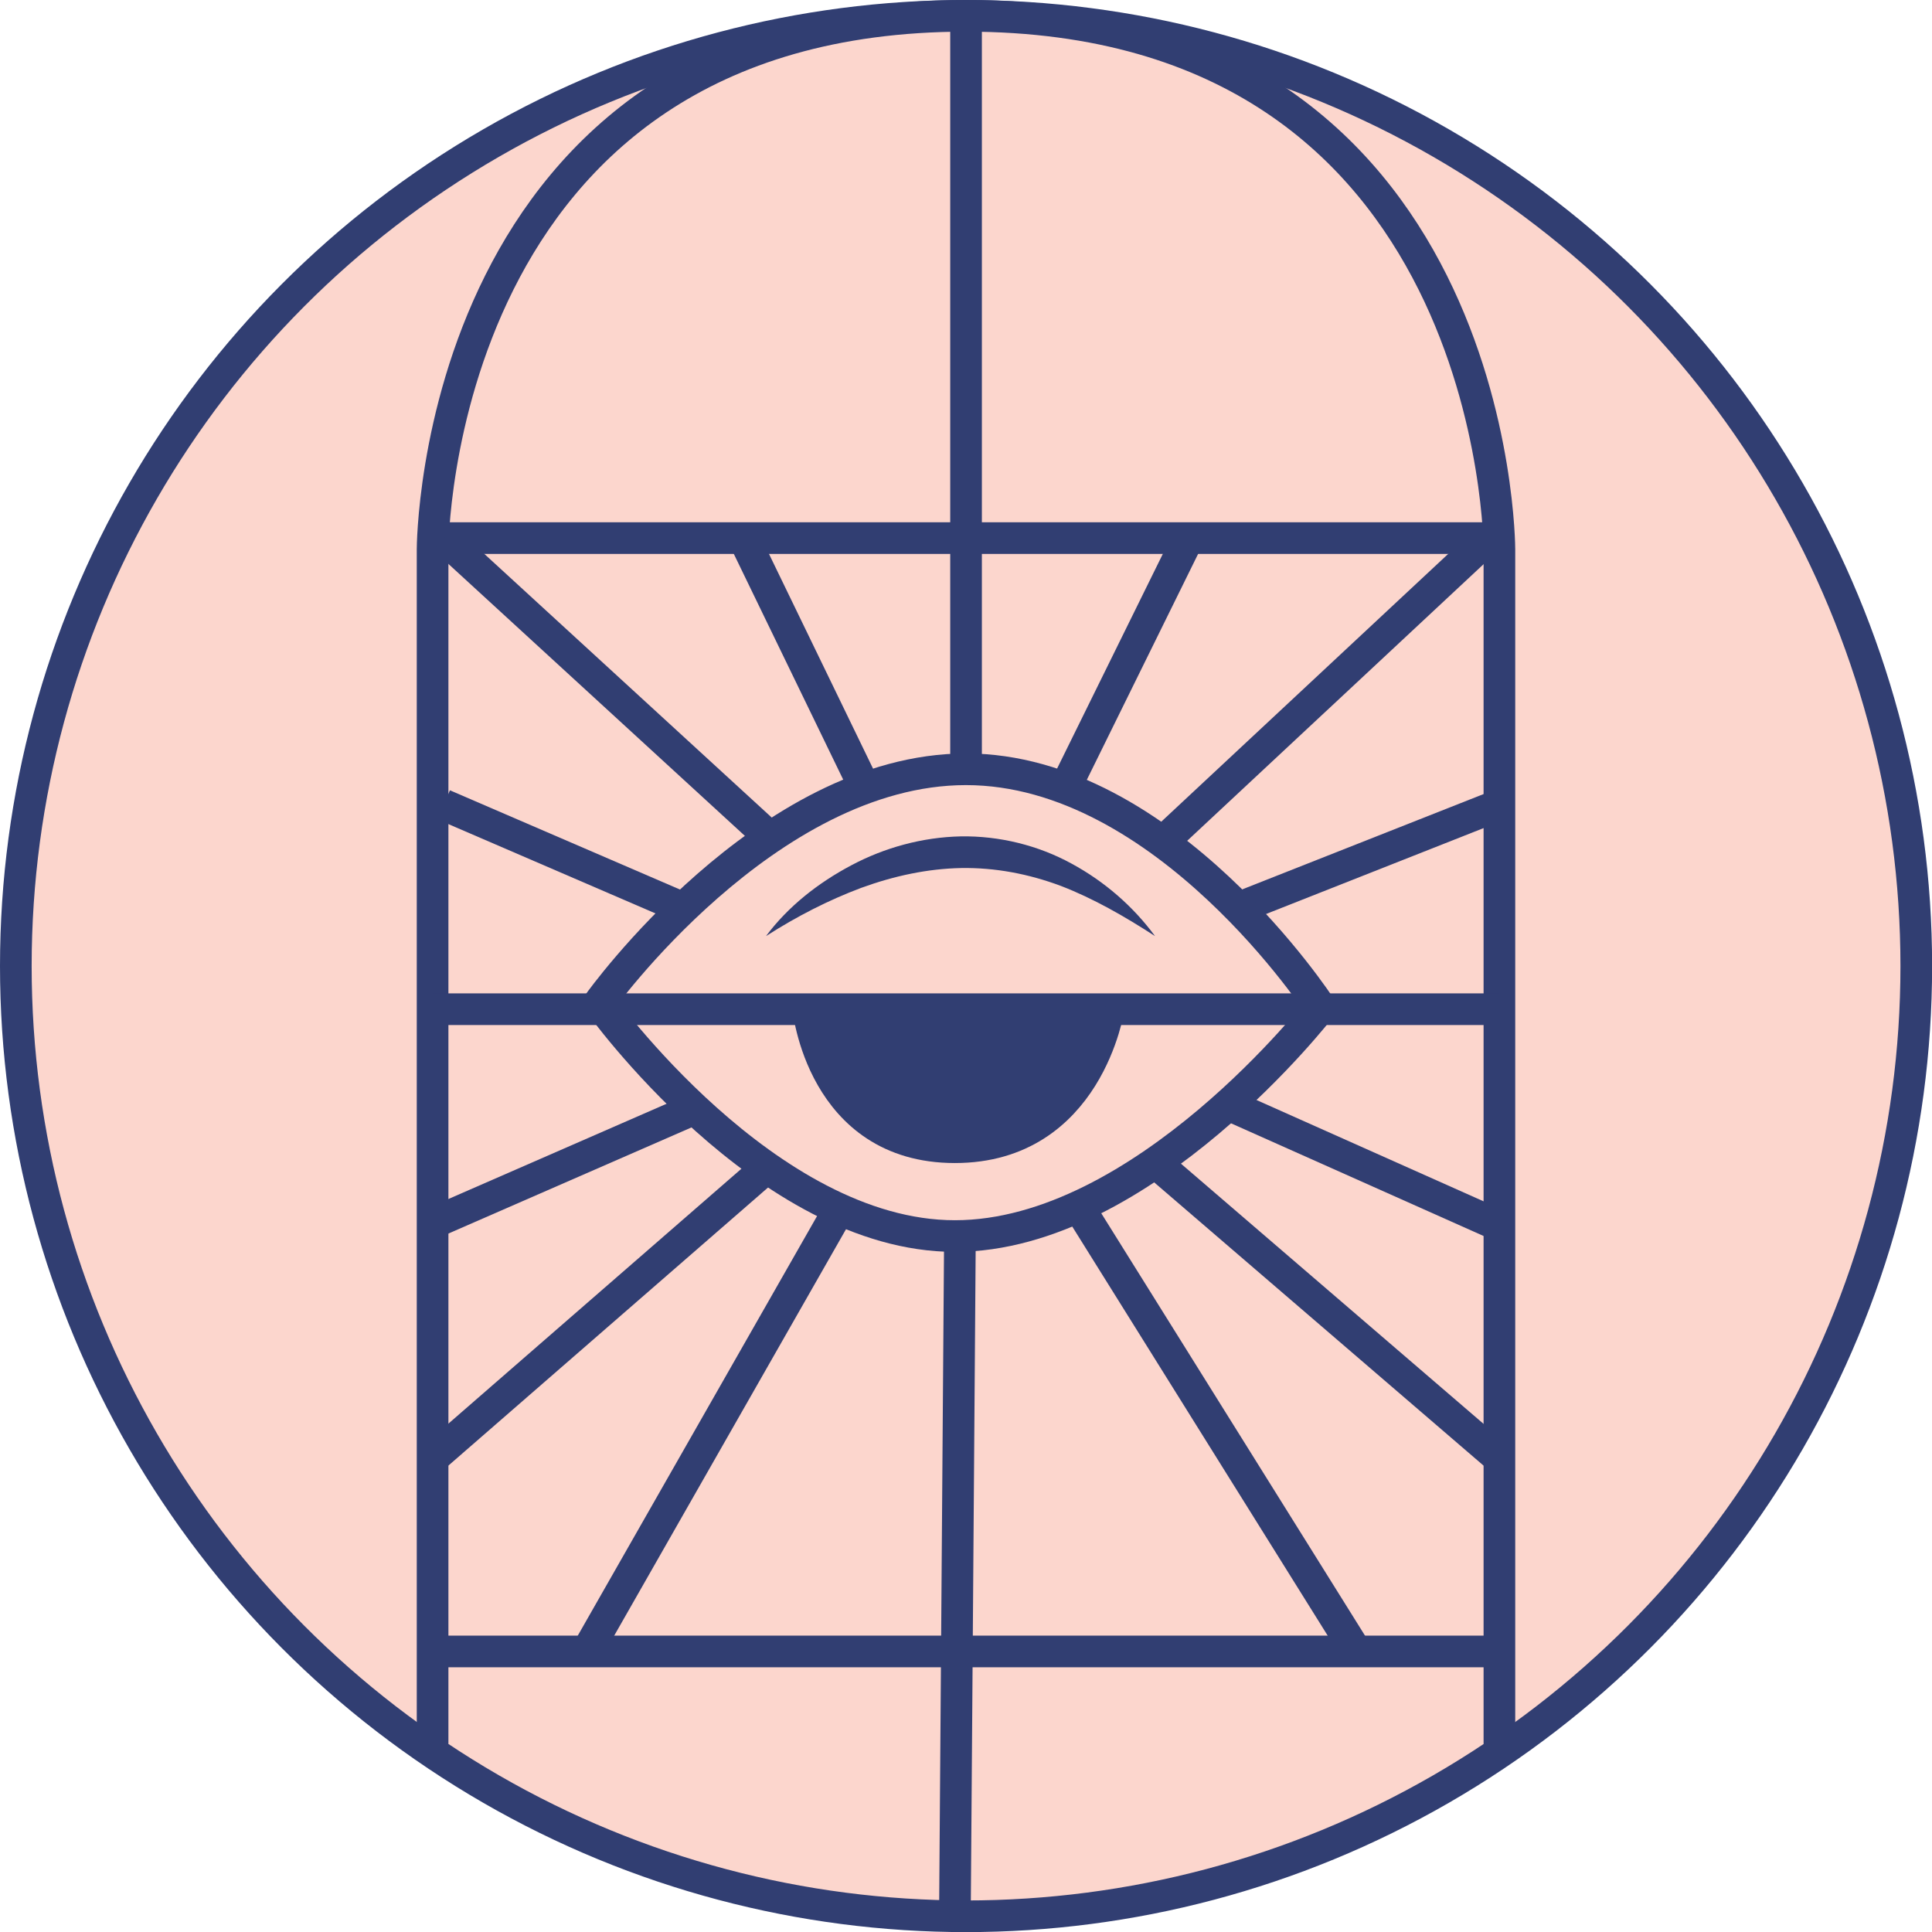 <?xml version="1.0" encoding="UTF-8"?>
<svg id="Capa_2" data-name="Capa 2" xmlns="http://www.w3.org/2000/svg" viewBox="0 0 183.11 183.11">
  <defs>
    <style>
      .cls-1 {
        fill: none;
      }

      .cls-1, .cls-2, .cls-3, .cls-4 {
        stroke: #313e72;
        stroke-miterlimit: 10;
        stroke-width: 3px;
      }

      .cls-5, .cls-2, .cls-4 {
        fill: #fcd6cd;
      }

      .cls-6, .cls-3 {
        fill: #313e72;
      }

      .cls-2 {
        stroke-linecap: round;
      }
    </style>
  </defs>
  <g id="Capa_3" data-name="Capa 3">
    <g>
      <circle class="cls-4" cx="91.56" cy="91.56" r="90.06"/>
      <path class="cls-2" d="m142.11,165.29V52.06S142.11,1.5,91.56,1.5s-50.56,50.56-50.56,50.56v113.23"/>
      <line class="cls-1" x1="41" y1="95.65" x2="142.11" y2="95.65"/>
      <line class="cls-1" x1="142.11" y1="156.52" x2="41" y2="156.52"/>
      <line class="cls-1" x1="41.52" y1="51" x2="142.64" y2="51"/>
      <path class="cls-3" d="m105.09,95.48s-1.95,13.25-14.59,13.25-13.91-13.25-13.91-13.25"/>
      <line class="cls-4" x1="91.56" y1="2.03" x2="91.56" y2="72.92"/>
      <line class="cls-4" x1="112.62" y1="51" x2="100.94" y2="74.71"/>
      <line class="cls-4" x1="141.06" y1="51" x2="110.19" y2="79.81"/>
      <line class="cls-4" x1="142.11" y1="76.28" x2="117.37" y2="86.05"/>
      <line class="cls-4" x1="70.49" y1="51" x2="81.98" y2="74.71"/>
      <line class="cls-4" x1="42.05" y1="51" x2="73" y2="79.39"/>
      <line class="cls-4" x1="42.05" y1="76.28" x2="64.77" y2="86.08"/>
      <line class="cls-4" x1="142.11" y1="116.17" x2="116.4" y2="104.7"/>
      <line class="cls-4" x1="142.11" y1="138.22" x2="109.5" y2="110.18"/>
      <line class="cls-4" x1="128.42" y1="156.33" x2="102.22" y2="114.37"/>
      <line class="cls-4" x1="90.5" y1="182.14" x2="90.98" y2="117.15"/>
      <line class="cls-4" x1="79.54" y1="114.6" x2="55.74" y2="156.33"/>
      <line class="cls-4" x1="41" y1="138.22" x2="72.68" y2="110.66"/>
      <line class="cls-4" x1="41" y1="115.93" x2="65.83" y2="105.09"/>
      <path class="cls-1" d="m125.16,95.48s-14.65-22.57-33.61-22.57-34.76,22.12-34.76,22.12c0,0,15.8,22.12,33.71,22.12s34.66-21.67,34.66-21.67Z"/>
      <g>
        <path class="cls-5" d="m72.6,88.72s17.91-17.91,36.86,0"/>
        <path class="cls-6" d="m72.6,88.72c2.09-2.8,4.92-5.03,8.07-6.7,3.15-1.68,6.73-2.67,10.39-2.75,3.66-.06,7.33.85,10.48,2.57,3.16,1.71,5.87,4.08,7.93,6.88-2.92-1.89-5.85-3.57-8.91-4.75-3.07-1.15-6.25-1.75-9.45-1.7-3.2.06-6.39.75-9.49,1.88-3.09,1.16-6.1,2.7-9.02,4.57Z"/>
      </g>
    </g>
  </g>
</svg>